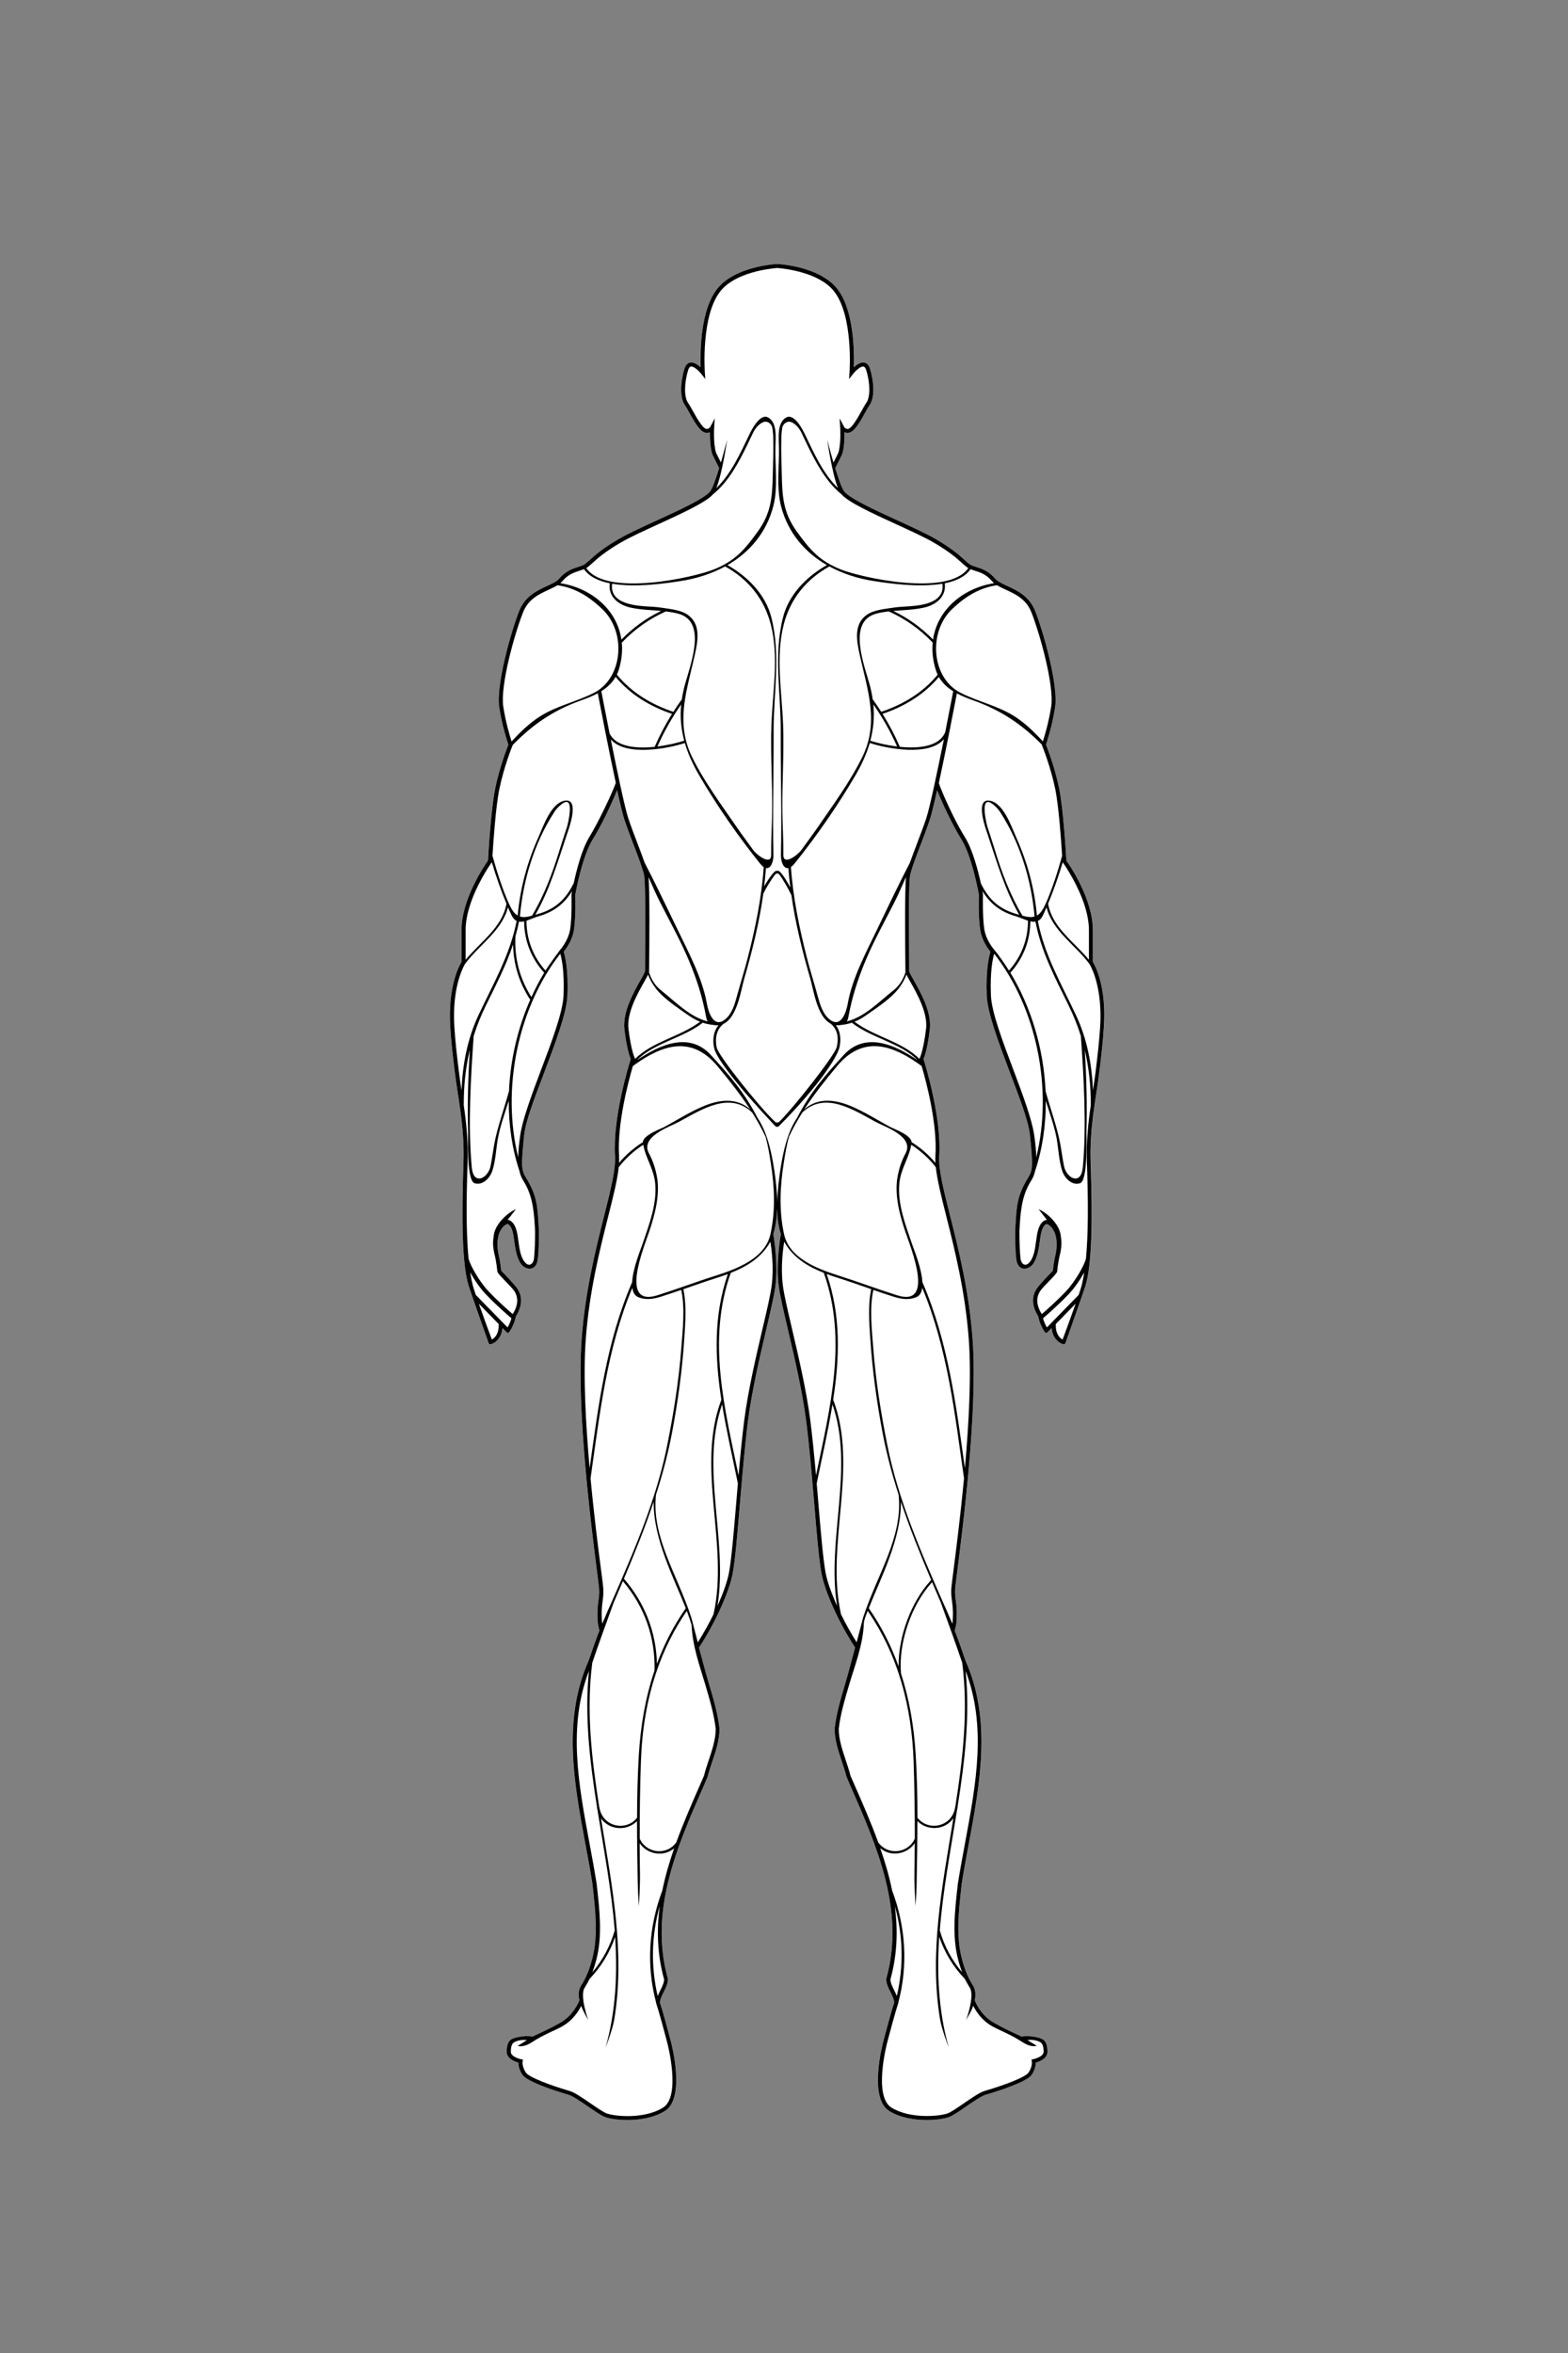<?xml version="1.0" encoding="utf-8"?>
<!-- Generator: Adobe Illustrator 26.0.1, SVG Export Plug-In . SVG Version: 6.00 Build 0)  -->
<svg version="1.1" id="Layer_1" xmlns="http://www.w3.org/2000/svg" xmlns:xlink="http://www.w3.org/1999/xlink" x="0px" y="0px"
	 viewBox="0 0 432 648" style="enable-background:new 0 0 432 648;" xml:space="preserve">
<rect x="0" y="0" width="432" height="648" fill="#808080" stroke="none"/>
<style type="text/css">
	.st0{display:none;opacity:0.5;fill:none;stroke:#231F20;stroke-width:0.05;stroke-miterlimit:10;}
	.st1{fill:#FFFFFF;}
</style>
<path class="st0" d="M418.44,444.92c-2.94,1.51-8.31,5.17-9.04,17.27"/>
<g id="White_00000008146272988381087930000002203879022052071609_">
	<path class="st1" d="M301.09,264.91v-8.77c0-8.56-6.4-17.88-7.3-19.15c-0.09-1.64-0.8-14.09-2.01-19.98
		c-1.14-5.55-3.18-10.87-3.6-11.94c0.32-0.94,1.71-5.16,2.51-10.29c0.92-5.91-3.09-20.42-5.5-26.54c-1.6-4.06-4.94-5.6-7.62-6.84
		c-1.45-0.67-2.7-1.25-3.41-2.07c-1.81-2.11-3.61-2.69-5.2-3.2c-0.42-0.13-0.82-0.26-1.21-0.42c-0.61-0.24-1.15-0.73-1.97-1.48
		c-1.39-1.26-3.49-3.17-7.99-5.78c-2.6-1.51-6.45-3.27-10.53-5.14c-6.11-2.8-13.04-5.97-14.66-7.97c-0.66-0.81-1.61-3.55-2.48-6.41
		c0.5-0.98,1.86-3.67,1.98-4.08c0.53-1.82,0.58-4.31,0.56-5.82c0.3,0.14,0.67,0.22,1.11,0.17c1.5-0.18,2.91-2.52,4.59-5.56
		c0.47-0.85,0.92-1.66,1.26-2.14c1.46-2.08,1.14-6.58,0.07-9.96c-0.31-0.98-0.84-1.55-1.57-1.69c-1-0.18-2.1,0.58-2.89,1.3
		c0.15-4.2,0.09-16.03-4.76-21.86c-4.18-5.02-12.54-6.26-15.71-6.56h-1.25c-3.17,0.3-11.53,1.55-15.71,6.56
		c-4.85,5.83-4.91,17.65-4.76,21.86c-0.79-0.72-1.88-1.48-2.89-1.3c-0.73,0.13-1.26,0.7-1.57,1.69c-1.06,3.37-1.38,7.88,0.07,9.96
		c0.34,0.49,0.79,1.29,1.26,2.14c1.68,3.04,3.09,5.38,4.59,5.56c0.44,0.06,0.81-0.03,1.11-0.17c-0.02,1.51,0.04,4,0.56,5.82
		c0.12,0.41,1.46,3.06,1.96,4.06c-0.87,2.87-1.83,5.61-2.49,6.43c-1.62,2-8.55,5.17-14.66,7.97c-4.08,1.87-7.94,3.64-10.53,5.14
		c-4.5,2.61-6.6,4.52-7.99,5.78c-0.82,0.74-1.36,1.24-1.97,1.48c-0.39,0.16-0.79,0.28-1.21,0.42c-1.59,0.51-3.39,1.09-5.2,3.2
		c-0.71,0.83-1.96,1.4-3.41,2.07c-2.68,1.24-6.02,2.77-7.62,6.84c-2.41,6.12-6.42,20.63-5.5,26.54c0.8,5.14,2.19,9.35,2.51,10.29
		c-0.42,1.07-2.46,6.39-3.6,11.94c-1.21,5.88-1.92,18.34-2.01,19.98c-0.9,1.27-7.3,10.59-7.3,19.15v8.77
		c-0.61,0.99-3.78,6.71-3.1,17.88c0.26,4.28,0.74,8.23,1.25,12.41c0.9,7.44,2.74,15.14,2.39,25.1c-0.54,15.19-0.41,28.19,1.48,33.96
		c0.81,2.49,5.22,14.98,5.42,15.51c0,0,0.18,0.57,0.73,0.4c0.03-0.01,2.81-0.8,3.11-4.45l1.15,1.18c0.2,0.21,0.55,0.18,0.72-0.05
		l0.05-0.08c0.09-0.12,1.38-1.97,1.78-4.27c0.82-1.25,2.48-4.46,0.47-7.52c-0.83-1.27-3.82-4.34-4.52-5.05
		c-0.05-0.63-0.25-2.61-0.79-4.75c-0.46-2.61-0.19-4.55,0.39-5.89c0.17-0.32,0.34-0.64,0.54-0.96c0.45-0.63,0.99-1.04,1.49-1.23
		c0.13-0.05,0.2-0.03,0.28,0.02c1.17,0.75,1.45,2.77,1.73,4.91c0.27,2,0.63,4.03,1.57,5.68c1.16,2.04,4.47,2.81,4.9-1.08
		c0.31-2.77,0.3-6.18,0.29-7.62l-0.08-1.46c-0.31-5.56-0.52-8.39-3.5-13.25c-1.31-2.13-1.33-3.31-0.51-11.58
		c0.4-4.03,2.99-10.59,5.62-17.55c3-7.95,6.11-16.17,6.31-20.94c0.31-7.39-0.67-11.06-1.02-12.12c0.62-0.75,2.36-3.06,2.83-6.05
		c0.55-3.47,0.38-9.51,0.36-9.66c0.02-0.1,1.84-10.52,4.85-15.3c2.22-3.52,5.21-9.79,6.68-13.51c0.81,3.7,1.54,6.7,2,8.1
		c0.74,2.23,1.69,4.7,2.6,7.1c1.3,3.42,2.53,6.64,2.85,8.33c0.31,1.65,0.39,10.04,0.25,24.92c-0.01,0.78-0.01,1.29-0.01,1.44
		c-0.03,0.28-0.66,1.4-1.22,2.38c-1.89,3.34-5.05,8.93-4.47,13.66c0.65,5.27,1.45,7.47,1.74,8.13c-0.6,1.9-5,16.31-4.33,26.71
		c0.24,3.63-1.19,9.28-2.99,16.44c-2.32,9.23-5.22,20.72-6.2,33.98c-1.45,19.62,2.68,51.84,4.23,63.97c0.33,2.6,0.55,4.31,0.58,4.83
		c0.08,1.28-0.04,2.16-0.18,3.19c-0.19,1.39-0.4,2.97-0.19,5.93c0.05,0.67,0.21,1.47,0.45,2.36c-1.09,2.83-2.09,5.65-2.96,8.26
		c-7.26,16.33-4.03,33.68-0.91,50.46c0.68,3.64,1.38,7.4,1.96,11.08l0.1,0.85c0.74,6.62,1.5,13.47-0.15,19.74
		c-0.84,3.17-1.72,5.02-2.36,6.18c0,0-0.01,0.01-0.01,0.01c-0.06,0.05-0.08,0.11-0.09,0.17c-0.15,0.26-0.29,0.49-0.41,0.68
		c-0.12,0.19-0.21,0.35-0.29,0.49c-0.66,1.19-0.67,2.56-0.38,3.88c-0.2,0.51-1.63,4.13-5.29,6.2c-3.44,1.95-6.51,3.24-7.61,3.79
		c-2.57-0.42-5.59,0.37-6.2,1.03c-0.46,0.49-0.93,1.26-0.93,3.18c0,1.85,2.23,2.7,3.22,2.98c0,0.66,0.16,1.88,1.07,3.29
		c1.3,2.02,9.35,4.56,12.75,5.56c1.16,0.34,3.4,1.88,5.38,3.24c1.86,1.28,3.62,2.49,4.7,2.9c1.1,0.41,3.43,0.81,6.15,0.81
		c3.34,0,7.29-0.6,10.33-2.5c5.75-3.59,1.79-18.51,1.62-19.15c-0.2-0.74-0.42-1.57-0.65-2.43c-0.72-2.7-1.53-5.75-2.35-8.23
		c0.03-0.94,0.52-1.92,1.04-2.95c0.57-1.13,1.15-2.3,1.15-3.53l-0.02-0.15c-5.2-18.71,2.52-36.3,9.99-53.31l0.95-2.2
		c0.36-1.44,0.85-2.91,1.33-4.33c0.97-2.91,1.97-5.92,1.97-8.98c-0.46-4.17-1.67-8.24-2.96-12.56c-0.76-2.56-1.78-6.34-2.69-9.77
		c4.44-6.76,8.35-15.37,9.29-20.49c0.7-3.82,1.31-11.04,2.01-19.41c0.62-7.39,1.33-15.77,2.18-22.46c1.06-8.26,3.25-17.58,5-25.07
		c1.2-5.12,2.24-9.55,2.58-12.21c0.75-5.9-0.34-12.83-0.59-14.27c0.68-2.12,0.98-4.52,1.04-6.97c0.06,2.45,0.35,4.86,1.04,6.97
		c-0.25,1.44-1.34,8.37-0.59,14.27c0.34,2.67,1.38,7.09,2.58,12.21c1.76,7.49,3.94,16.81,5,25.07c0.86,6.69,1.56,15.06,2.19,22.46
		c0.7,8.37,1.31,15.59,2.01,19.41c0.94,5.11,4.83,13.7,9.27,20.46c-0.95,3.58-1.99,7.47-2.68,9.8c-1.28,4.31-2.49,8.39-2.96,12.56
		c0,3.07,1,6.07,1.97,8.98c0.47,1.42,0.97,2.9,1.33,4.33l0.95,2.2c7.47,17.01,15.19,34.6,9.99,53.31l-0.02,0.15
		c0,1.22,0.58,2.39,1.15,3.53c0.52,1.04,1.01,2.01,1.04,2.95c-0.82,2.48-1.63,5.53-2.35,8.23c-0.23,0.87-0.45,1.69-0.65,2.43
		c-0.17,0.64-4.12,15.56,1.62,19.15c3.04,1.9,6.99,2.5,10.33,2.5c2.73,0,5.05-0.4,6.15-0.81c1.08-0.4,2.84-1.61,4.7-2.9
		c1.98-1.36,4.22-2.9,5.38-3.24c3.4-1,11.45-3.54,12.75-5.56c0.91-1.41,1.06-2.63,1.07-3.29c0.99-0.29,3.22-1.13,3.22-2.98
		c0-1.92-0.47-2.68-0.93-3.18c-0.61-0.65-3.62-1.44-6.2-1.03c-1.1-0.55-4.17-1.84-7.61-3.79c-3.66-2.07-5.09-5.69-5.29-6.2
		c0.28-1.32,0.28-2.69-0.38-3.88c-0.08-0.14-0.17-0.3-0.29-0.49c-0.12-0.19-0.26-0.42-0.41-0.68c-0.01-0.06-0.03-0.12-0.09-0.17
		c0,0-0.01-0.01-0.01-0.01c-0.65-1.15-1.53-3.01-2.36-6.18c-1.65-6.27-0.89-13.11-0.15-19.74l0.1-0.85
		c0.58-3.68,1.28-7.44,1.96-11.08c3.12-16.78,6.35-34.13-0.91-50.46c-0.87-2.61-1.86-5.42-2.95-8.24c0.25-0.9,0.41-1.7,0.46-2.38
		c0.21-2.96,0-4.54-0.18-5.93c-0.14-1.02-0.25-1.91-0.18-3.19c0.03-0.52,0.25-2.24,0.58-4.83c1.55-12.13,5.68-44.35,4.23-63.97
		c-0.98-13.26-3.87-24.75-6.2-33.98c-1.8-7.16-3.23-12.82-2.99-16.44c0.68-10.39-3.73-24.81-4.33-26.71
		c0.29-0.66,1.09-2.86,1.74-8.13c0.58-4.72-2.58-10.31-4.47-13.66c-0.56-0.98-1.19-2.1-1.21-2.38c0-0.15,0-0.67-0.01-1.44
		c-0.15-14.88-0.06-23.27,0.25-24.92c0.32-1.69,1.55-4.91,2.85-8.33c0.91-2.39,1.86-4.87,2.6-7.1c0.47-1.4,1.18-4.39,2-8.07
		c1.47,3.73,4.45,9.97,6.66,13.48c3.01,4.77,4.83,15.19,4.85,15.3c-0.01,0.15-0.19,6.18,0.36,9.66c0.47,2.99,2.21,5.3,2.83,6.05
		c-0.35,1.06-1.32,4.73-1.02,12.12c0.2,4.77,3.31,12.99,6.31,20.94c2.63,6.96,5.21,13.53,5.62,17.55c0.82,8.27,0.8,9.45-0.51,11.58
		c-2.99,4.86-3.19,7.69-3.5,13.25l-0.08,1.46c-0.01,1.45-0.02,4.85,0.29,7.62c0.43,3.9,3.74,3.12,4.9,1.08
		c0.94-1.66,1.3-3.68,1.57-5.68c0.29-2.14,0.56-4.16,1.73-4.91c0.08-0.05,0.15-0.07,0.28-0.02c0.51,0.19,1.04,0.6,1.49,1.23
		c0.19,0.32,0.37,0.64,0.54,0.96c0.59,1.34,0.86,3.28,0.39,5.89c-0.54,2.15-0.74,4.12-0.79,4.75c-0.7,0.71-3.69,3.78-4.52,5.05
		c-2.01,3.06-0.35,6.27,0.47,7.52c0.4,2.3,1.69,4.15,1.78,4.27l0.05,0.08c0.17,0.24,0.51,0.26,0.72,0.05l1.15-1.18
		c0.3,3.65,3.08,4.44,3.11,4.45c0.55,0.17,0.73-0.4,0.73-0.4c0.2-0.53,4.6-13.02,5.42-15.51c1.88-5.78,2.02-18.78,1.48-33.96
		c-0.35-9.96,1.49-17.66,2.39-25.1c0.51-4.18,0.99-8.12,1.25-12.41C304.87,271.62,301.7,265.9,301.09,264.91z"/>
</g>
<path id="Outline_black_00000012467778204523605170000009782990369117439880_" d="M301.09,264.91v-8.77c0-8.56-6.4-17.88-7.3-19.15
	c-0.09-1.64-0.8-14.09-2.01-19.98c-1.14-5.55-3.18-10.87-3.6-11.94c0.32-0.94,1.71-5.16,2.51-10.29c0.92-5.91-3.09-20.42-5.5-26.54
	c-1.6-4.06-4.94-5.6-7.62-6.84c-1.45-0.67-2.7-1.25-3.41-2.07c-1.81-2.11-3.61-2.69-5.2-3.2c-0.42-0.13-0.82-0.26-1.21-0.42
	c-0.61-0.24-1.15-0.73-1.97-1.48c-1.39-1.26-3.49-3.17-7.99-5.78c-2.6-1.51-6.45-3.27-10.53-5.14c-6.11-2.8-13.04-5.97-14.66-7.97
	c-0.66-0.81-1.61-3.55-2.48-6.41c0.5-0.98,1.86-3.67,1.98-4.08c0.53-1.82,0.58-4.31,0.56-5.82c0.3,0.14,0.67,0.22,1.11,0.17
	c1.5-0.18,2.91-2.52,4.59-5.56c0.47-0.85,0.92-1.66,1.26-2.14c1.46-2.08,1.14-6.58,0.07-9.96c-0.31-0.98-0.84-1.55-1.57-1.69
	c-1-0.18-2.1,0.58-2.89,1.3c0.15-4.2,0.09-16.03-4.76-21.86c-4.18-5.02-12.54-6.26-15.71-6.56h-1.25
	c-3.17,0.3-11.53,1.55-15.71,6.56c-4.86,5.83-4.91,17.65-4.76,21.86c-0.79-0.72-1.88-1.48-2.89-1.3c-0.73,0.13-1.26,0.7-1.57,1.69
	c-1.06,3.37-1.38,7.88,0.07,9.96c0.34,0.49,0.79,1.29,1.26,2.14c1.68,3.04,3.09,5.38,4.59,5.56c0.44,0.05,0.81-0.03,1.11-0.17
	c-0.02,1.51,0.04,4,0.56,5.82c0.12,0.41,1.46,3.06,1.96,4.06c-0.87,2.87-1.83,5.61-2.49,6.43c-1.62,2-8.55,5.17-14.66,7.97
	c-4.08,1.87-7.94,3.64-10.53,5.14c-4.49,2.61-6.6,4.52-7.99,5.78c-0.82,0.74-1.36,1.24-1.97,1.48c-0.39,0.16-0.79,0.28-1.21,0.42
	c-1.59,0.51-3.39,1.09-5.2,3.2c-0.71,0.83-1.96,1.4-3.41,2.07c-2.68,1.24-6.02,2.77-7.62,6.84c-2.41,6.12-6.42,20.63-5.5,26.54
	c0.8,5.14,2.19,9.35,2.51,10.29c-0.42,1.07-2.46,6.39-3.6,11.94c-1.21,5.88-1.92,18.34-2.01,19.98c-0.9,1.27-7.3,10.59-7.3,19.15
	v8.77c-0.61,0.99-3.78,6.71-3.1,17.88c0.26,4.28,0.74,8.23,1.25,12.41c0.9,7.44,2.74,15.14,2.39,25.1
	c-0.54,15.19-0.41,28.19,1.48,33.96c0.81,2.49,5.22,14.98,5.42,15.51c0,0,0.18,0.57,0.73,0.4c0.03-0.01,2.81-0.8,3.11-4.45
	l1.15,1.18c0.2,0.21,0.55,0.18,0.72-0.05l0.05-0.08c0.09-0.12,1.38-1.97,1.78-4.27c0.82-1.25,2.48-4.46,0.47-7.52
	c-0.83-1.27-3.82-4.34-4.52-5.05c-0.05-0.63-0.25-2.61-0.79-4.75c-0.46-2.61-0.19-4.55,0.39-5.89c0.17-0.32,0.34-0.64,0.54-0.96
	c0.45-0.63,0.99-1.04,1.49-1.23c0.13-0.05,0.2-0.03,0.28,0.02c1.17,0.75,1.45,2.77,1.73,4.91c0.27,2,0.63,4.03,1.57,5.68
	c1.16,2.04,4.47,2.81,4.9-1.08c0.31-2.77,0.3-6.18,0.29-7.62l-0.08-1.46c-0.31-5.56-0.52-8.39-3.5-13.25
	c-1.31-2.13-1.33-3.31-0.51-11.58c0.4-4.03,2.99-10.59,5.62-17.55c3-7.95,6.11-16.17,6.31-20.94c0.31-7.39-0.67-11.06-1.02-12.12
	c0.62-0.75,2.36-3.06,2.83-6.05c0.55-3.47,0.38-9.51,0.36-9.66c0.02-0.1,1.84-10.52,4.85-15.3c2.22-3.52,5.21-9.79,6.68-13.51
	c0.81,3.7,1.54,6.7,2,8.1c0.74,2.23,1.69,4.7,2.6,7.1c1.3,3.42,2.53,6.64,2.85,8.33c0.31,1.65,0.39,10.04,0.25,24.92
	c-0.01,0.78-0.01,1.29-0.01,1.44c-0.03,0.28-0.66,1.4-1.21,2.38c-1.89,3.34-5.05,8.93-4.47,13.66c0.65,5.27,1.45,7.47,1.74,8.13
	c-0.6,1.9-5,16.31-4.33,26.71c0.24,3.63-1.19,9.28-2.99,16.44c-2.32,9.23-5.22,20.72-6.2,33.98c-1.45,19.62,2.68,51.84,4.23,63.97
	c0.33,2.6,0.55,4.31,0.58,4.83c0.08,1.28-0.04,2.16-0.18,3.19c-0.19,1.39-0.4,2.97-0.19,5.93c0.05,0.67,0.21,1.47,0.45,2.36
	c-1.09,2.83-2.09,5.65-2.96,8.26c-7.26,16.33-4.03,33.68-0.91,50.46c0.68,3.64,1.38,7.4,1.96,11.08l0.09,0.85
	c0.74,6.62,1.5,13.47-0.15,19.74c-0.84,3.17-1.72,5.02-2.36,6.18c-0.01,0-0.01,0.01-0.01,0.01c-0.06,0.05-0.08,0.11-0.09,0.17
	c-0.15,0.26-0.29,0.49-0.41,0.68c-0.12,0.19-0.21,0.35-0.29,0.49c-0.66,1.19-0.67,2.56-0.38,3.88c-0.2,0.51-1.63,4.13-5.29,6.2
	c-3.44,1.95-6.51,3.24-7.61,3.79c-2.57-0.42-5.59,0.37-6.2,1.03c-0.46,0.49-0.93,1.26-0.93,3.18c0,1.85,2.23,2.7,3.22,2.98
	c0,0.66,0.16,1.88,1.07,3.29c1.3,2.02,9.35,4.56,12.75,5.56c1.16,0.34,3.4,1.88,5.38,3.24c1.86,1.28,3.62,2.49,4.7,2.9
	c1.1,0.41,3.43,0.81,6.15,0.81c3.34,0,7.29-0.6,10.33-2.5c5.75-3.59,1.79-18.51,1.62-19.15c-0.2-0.74-0.42-1.57-0.65-2.43
	c-0.72-2.69-1.53-5.75-2.35-8.23c0.03-0.94,0.52-1.92,1.04-2.95c0.57-1.13,1.15-2.3,1.15-3.53l-0.02-0.15
	c-5.2-18.71,2.52-36.3,9.99-53.31l0.95-2.2c0.36-1.44,0.85-2.91,1.33-4.33c0.97-2.91,1.97-5.92,1.97-8.98
	c-0.46-4.17-1.67-8.24-2.96-12.56c-0.76-2.56-1.78-6.34-2.69-9.77c4.44-6.76,8.35-15.37,9.29-20.49c0.7-3.82,1.31-11.04,2.01-19.41
	c0.62-7.39,1.33-15.77,2.18-22.46c1.06-8.26,3.25-17.58,5-25.07c1.2-5.12,2.24-9.55,2.58-12.21c0.75-5.9-0.34-12.83-0.59-14.27
	c0.68-2.12,0.98-4.52,1.04-6.97c0.06,2.45,0.35,4.86,1.04,6.97c-0.25,1.44-1.34,8.37-0.59,14.27c0.34,2.67,1.38,7.09,2.58,12.21
	c1.76,7.49,3.94,16.81,5,25.07c0.86,6.69,1.56,15.06,2.19,22.46c0.7,8.37,1.31,15.59,2.01,19.41c0.94,5.11,4.83,13.7,9.27,20.46
	c-0.95,3.58-1.99,7.47-2.68,9.8c-1.28,4.31-2.49,8.39-2.96,12.56c0,3.07,1,6.07,1.97,8.98c0.47,1.42,0.97,2.9,1.33,4.33l0.95,2.2
	c7.47,17.01,15.19,34.6,9.99,53.31l-0.02,0.15c0,1.22,0.58,2.39,1.15,3.53c0.52,1.04,1.01,2.01,1.04,2.95
	c-0.82,2.48-1.63,5.53-2.35,8.23c-0.23,0.87-0.45,1.69-0.65,2.43c-0.17,0.64-4.12,15.56,1.62,19.15c3.04,1.9,6.99,2.5,10.33,2.5
	c2.73,0,5.05-0.4,6.15-0.81c1.08-0.4,2.84-1.61,4.7-2.9c1.98-1.36,4.22-2.9,5.38-3.24c3.4-1,11.45-3.54,12.75-5.56
	c0.91-1.41,1.06-2.63,1.07-3.29c0.99-0.29,3.22-1.13,3.22-2.98c0-1.92-0.47-2.68-0.93-3.18c-0.61-0.65-3.62-1.44-6.2-1.03
	c-1.1-0.55-4.17-1.84-7.61-3.79c-3.66-2.07-5.09-5.69-5.29-6.2c0.28-1.32,0.28-2.68-0.38-3.88c-0.08-0.14-0.17-0.3-0.29-0.49
	c-0.12-0.19-0.25-0.42-0.41-0.68c-0.01-0.06-0.03-0.12-0.09-0.17c0,0-0.01-0.01-0.01-0.01c-0.65-1.15-1.53-3.01-2.36-6.18
	c-1.65-6.27-0.89-13.11-0.15-19.74l0.09-0.85c0.58-3.68,1.28-7.44,1.96-11.08c3.12-16.78,6.35-34.13-0.91-50.46
	c-0.87-2.61-1.86-5.42-2.95-8.24c0.25-0.9,0.41-1.7,0.46-2.38c0.21-2.96,0-4.54-0.18-5.93c-0.14-1.02-0.25-1.91-0.18-3.19
	c0.03-0.52,0.25-2.24,0.58-4.83c1.55-12.13,5.68-44.35,4.23-63.97c-0.98-13.26-3.87-24.75-6.2-33.98
	c-1.8-7.16-3.23-12.82-2.99-16.44c0.68-10.39-3.73-24.81-4.33-26.71c0.29-0.66,1.09-2.86,1.74-8.13c0.58-4.72-2.58-10.31-4.47-13.66
	c-0.56-0.98-1.19-2.1-1.21-2.38c0-0.15,0-0.67-0.01-1.44c-0.15-14.88-0.06-23.27,0.25-24.92c0.32-1.69,1.55-4.91,2.85-8.33
	c0.91-2.39,1.86-4.87,2.6-7.1c0.47-1.4,1.18-4.39,2-8.07c1.47,3.73,4.45,9.97,6.66,13.48c3.01,4.77,4.83,15.19,4.85,15.3
	c-0.01,0.15-0.19,6.18,0.36,9.66c0.47,2.99,2.21,5.3,2.83,6.05c-0.35,1.06-1.32,4.73-1.02,12.12c0.2,4.77,3.31,12.99,6.31,20.94
	c2.63,6.96,5.21,13.53,5.61,17.55c0.82,8.27,0.8,9.45-0.51,11.58c-2.99,4.86-3.19,7.69-3.5,13.25l-0.08,1.46
	c-0.01,1.45-0.02,4.85,0.29,7.62c0.43,3.9,3.74,3.12,4.9,1.08c0.94-1.66,1.3-3.68,1.57-5.68c0.29-2.14,0.56-4.16,1.73-4.91
	c0.08-0.05,0.15-0.07,0.28-0.02c0.51,0.19,1.04,0.6,1.49,1.23c0.19,0.32,0.37,0.64,0.54,0.96c0.59,1.34,0.86,3.28,0.39,5.89
	c-0.54,2.15-0.74,4.12-0.79,4.75c-0.7,0.71-3.69,3.78-4.52,5.05c-2.01,3.06-0.35,6.27,0.47,7.52c0.4,2.3,1.69,4.15,1.78,4.27
	l0.05,0.08c0.17,0.24,0.51,0.26,0.72,0.05l1.15-1.18c0.3,3.65,3.08,4.44,3.11,4.45c0.55,0.17,0.73-0.4,0.73-0.4
	c0.2-0.53,4.6-13.02,5.42-15.51c1.88-5.78,2.02-18.78,1.48-33.96c-0.35-9.96,1.49-17.66,2.39-25.1c0.51-4.18,0.99-8.12,1.25-12.41
	C304.87,271.62,301.7,265.9,301.09,264.91z M292.81,237.5c0.05,0.07,3.26,4.54,5.38,10.08c0.07,0.19,0.14,0.38,0.21,0.57
	c0.03,0.09,0.07,0.19,0.1,0.28c0.07,0.19,0.13,0.38,0.2,0.57c0.77,2.32,1.31,4.78,1.31,7.14v8.18c-4.14-5.01-10.1-8.89-11.25-15.45
	c1.5-3.61,2.91-7.65,4.04-11.41L292.81,237.5z M274.68,161.16c0.72,0.45,1.56,0.84,2.43,1.24c2.64,1.21,5.62,2.59,7.06,6.24
	c2.37,6.02,6.33,20.25,5.44,25.97c-0.69,4.39-1.8,8.08-2.29,9.57c-2.36-2.57-4.87-5.02-7.77-6.88c-4.73-3.01-10.1-4.03-15.01-6.57
	c-7.86-4.06-8.92-16.58-2.25-22.97C266.12,164.12,270,161.84,274.68,161.16z M215.75,199.49c-0.34-8.94-2.08-18.63,0.16-27.44
	c1.84-7.23,6.3-12.56,12.6-16.06c3.69,2.01,7.84,3.35,12.15,4.01c3.8,0.59,12.33,1.88,18.97,0.75c0.84,5.71-6.87,6.09-10.12,6.29
	c-1.1,0.07-2.16,0.11-3.26,0.29c-2.3,0.36-5.41,0.58-7.41,1.97c-3.69,2.57-2.85,7.1-1.97,11.06c2.14,9.65,5.41,18.59,0.69,28.15
	c-3.42,6.92-8.07,13.19-12.42,19.54c-1.39,2.03-2.88,3.96-4.3,5.97c-1.03,1.45-5.04,4.48-5.01,1.43c0.04-3.88-0.22-7.77-0.27-11.64
	C215.44,215.71,216.06,207.57,215.75,199.49z M257.81,184.47c0.15,0.47,0.33,0.91,0.53,1.33c-4.07,4.95-9.5,8.2-15.55,10.23
	c-0.7-1.1-1.44-2.18-2.2-3.24c-0.04-0.05-0.08-0.08-0.13-0.1c-0.16-1.11-0.38-2.25-0.67-3.41c-1.42-5.59-6.71-18.18,1.75-20.32
	c1.1-0.28,2.2-0.46,3.31-0.59c4.58,2.05,8.61,4.91,12.08,8.55c0.01,0.01,0.02,0.01,0.03,0.02
	C256.74,179.3,256.99,181.82,257.81,184.47z M240.62,193.99c2.56,3.64,4.74,7.5,6.54,11.59c-2.9-0.35-5.61-1.02-7.38-1.59
	C240.64,200.76,240.96,197.47,240.62,193.99z M243.15,196.6c6.01-2.05,11.43-5.28,15.52-10.17c0.96,1.68,2.34,2.94,3.95,3.94
	c-0.35,1.84-1.19,6.17-2.19,11.22c-1.59,4.03-7.24,4.61-12.51,4.08C246.55,202.51,244.96,199.49,243.15,196.6z M267.38,156.75
	c0.4,0.16,0.81,0.29,1.24,0.43c1.52,0.49,3.1,0.99,4.7,2.87c0.17,0.2,0.36,0.38,0.57,0.55c-8.6,1.37-15.64,7.33-16.83,15.53
	c-3.19-3.27-6.84-5.91-10.95-7.88c2.8-0.25,5.6-0.3,8.35-0.89c3.73-0.81,6.3-3.27,5.83-6.72
	C263.36,160.02,265.96,158.83,267.38,156.75z M246.8,144.32c4.06,1.86,7.89,3.61,10.44,5.09c4.39,2.55,6.44,4.41,7.8,5.64
	c0.66,0.6,1.18,1.07,1.73,1.4c-5.48,7.99-29.61,2.6-35.16,0.36c-5.93-2.4-8.46-5.42-12.11-10.46c-3.58-4.95-3.98-9.35-4.1-15.26
	c-0.07-3.37-0.24-6.77-0.14-10.14c0-1.01,0.08-2,0.24-3c0.11-1.15,1.31-2.16,2.48-1.71c1.27,0.49,2.24,1.74,2.82,2.9
	c0.54,1.08,1.03,2.19,1.56,3.28c2.4,4.94,5.15,10.17,9.45,13.68C233.67,138.3,240.34,141.36,246.8,144.32z M200.33,121.1
	c0,0-0.76,3-1.71,6.26c-0.47-0.91-1.3-2.54-1.38-2.8c-0.74-2.55-0.48-6.73-0.48-6.77l0.16-2.58l-1.2,2.3
	c-0.01,0.03-0.39,0.69-1.09,0.62c-1.07-0.13-2.76-3.18-3.77-5c-0.51-0.92-0.95-1.71-1.32-2.24c-1.09-1.55-1.06-5.42,0.07-9
	c0.18-0.57,0.42-0.89,0.72-0.94c0.78-0.14,2.15,1.1,2.88,2.03l1.11,1.4l-0.13-1.78c-0.01-0.16-1.13-15.91,4.43-22.58
	c4.12-4.95,13.01-6.01,15.5-6.22c2.48,0.2,11.37,1.27,15.5,6.22c5.56,6.67,4.44,22.42,4.43,22.58l-0.13,1.78l1.11-1.4
	c0.74-0.93,2.1-2.17,2.88-2.03c0.3,0.06,0.55,0.37,0.73,0.94c1.13,3.58,1.16,7.45,0.07,9c-0.38,0.54-0.81,1.33-1.32,2.24
	c-1.01,1.82-2.7,4.87-3.77,5c-0.7,0.08-1.07-0.59-1.09-0.62l-1.2-2.3l0.16,2.58c0,0.04,0.26,4.22-0.47,6.77
	c-0.08,0.26-0.92,1.93-1.39,2.83c-0.96-3.28-1.72-6.29-1.72-6.29c0.06,0.43,1.31,9.2,2.95,13.31c-4.12-4-6.6-9.62-9.07-14.74
	c-0.56-1.16-2.93-6.04-5.26-4.65c-2.41,1.43-2,5.43-1.93,7.82c0.15,5.3-0.75,11.37,0.58,16.54c1.91,7.37,6.6,12.75,12.63,16.24
	c-5.57,3.16-10.47,8.08-12.08,14.4c-2.65,10.41-0.58,20.83-0.63,31.39c-0.05,11.32,0.32,22.74,0.05,34.03
	c-0.04,1.68,0.66,3.9,2.06,3.62c0.12,1.79,0.32,3.58,0.54,5.36c-0.71-1.33-1.88-3.35-2.87-4.34c-0.4-0.4-1.13-0.38-1.55,0.04
	c-0.95,0.96-2.04,2.65-2.8,4c0.2-1.69,0.38-3.37,0.5-5.06c1.4,0.28,2.1-1.94,2.06-3.62c-0.27-11.3,0.1-22.72,0.05-34.03
	c-0.04-10.56,2.03-20.98-0.63-31.39c-1.61-6.32-6.51-11.24-12.08-14.4c6.03-3.49,10.72-8.87,12.63-16.24
	c1.34-5.17,0.43-11.24,0.58-16.54c0.07-2.39,0.48-6.39-1.93-7.82c-2.33-1.38-4.7,3.49-5.26,4.65c-2.48,5.13-4.97,10.76-9.11,14.77
	C199.01,130.34,200.27,121.53,200.33,121.1z M228.81,281.88c2.64,2.07,1.98,5.41,1.72,6.48c-0.55,2.31-11.92,16.75-15.82,20.55
	c-0.3,0.3-0.87,0.3-1.18,0.01c-4.2-3.89-15.49-18.03-16.04-20.34c-0.26-1.08-0.82-4.54,1.86-6.63c3.81-1.82,4.83-9.46,5.68-12.38
	c2.22-7.66,4.17-15.52,5.27-23.47c0.87-1.78,2.2-3.89,3.05-5c0.61-0.79,1.07-0.71,1.62,0.08c0.73,1.04,2.22,3.51,3.07,5.34
	c1.11,7.81,3.03,15.53,5.22,23.06C224.1,272.46,225.11,279.94,228.81,281.88z M171.31,176.96c0.02-0.01,0.03-0.02,0.05-0.03
	c3.46-3.63,7.5-6.5,12.08-8.55c1.11,0.13,2.21,0.31,3.31,0.59c8.46,2.14,3.17,14.73,1.76,20.32c-0.29,1.16-0.52,2.29-0.67,3.41
	c-0.05,0.02-0.09,0.05-0.13,0.1c-0.77,1.06-1.5,2.14-2.2,3.24c-6.06-2.04-11.48-5.29-15.56-10.25c0.2-0.42,0.38-0.85,0.52-1.32
	C171.29,181.83,171.53,179.31,171.31,176.96z M185.14,196.6c-1.81,2.89-3.4,5.91-4.77,9.07c-5.14,0.54-10.66,0.02-12.43-3.71
	c-1.04-5.22-1.91-9.73-2.27-11.61c1.6-1,2.98-2.27,3.94-3.94C173.7,191.32,179.12,194.55,185.14,196.6z M187.67,193.99
	c-0.34,3.48-0.03,6.77,0.84,9.99c-1.76,0.57-4.48,1.24-7.38,1.6C182.94,201.49,185.12,197.63,187.67,193.99z M191.42,180.36
	c0.88-3.97,1.72-8.49-1.97-11.06c-1.99-1.39-5.11-1.61-7.41-1.97c-1.09-0.17-2.16-0.22-3.26-0.29c-3.24-0.19-10.96-0.58-10.12-6.29
	c6.64,1.14,15.17-0.16,18.97-0.75c4.31-0.67,8.46-2,12.15-4.01c6.3,3.5,10.76,8.82,12.6,16.06c2.24,8.81,0.5,18.5,0.16,27.44
	c-0.31,8.08,0.31,16.21,0.19,24.31c-0.06,3.88-0.31,7.77-0.27,11.64c0.03,3.05-3.99,0.03-5.01-1.43c-1.42-2.01-2.91-3.94-4.3-5.97
	c-4.35-6.35-9.04-12.6-12.46-19.52c-0.73-1.47-1.26-2.92-1.64-4.37c0,0,0-0.01,0-0.01C186.95,196.19,189.61,188.53,191.42,180.36z
	 M163.23,155.05c1.36-1.23,3.41-3.09,7.8-5.64c2.55-1.48,6.39-3.24,10.44-5.09c6.41-2.94,13.02-5.97,14.94-8.16
	c4.34-3.52,7.1-8.77,9.52-13.74c0.53-1.09,1.02-2.2,1.57-3.28c0.58-1.16,1.55-2.41,2.82-2.9c1.17-0.45,2.37,0.56,2.48,1.71
	c0.16,0.99,0.24,1.99,0.24,3c0.1,3.37-0.08,6.77-0.14,10.14c-0.12,5.92-0.52,10.31-4.1,15.26c-3.65,5.04-6.18,8.06-12.11,10.46
	c-5.55,2.25-29.7,7.64-35.17-0.36C162.06,156.11,162.58,155.65,163.23,155.05z M154.94,160.05c1.61-1.88,3.18-2.38,4.7-2.87
	c0.43-0.14,0.85-0.28,1.26-0.44c1.42,2.08,4.02,3.27,7.09,3.89c-0.48,3.45,2.09,5.91,5.83,6.72c2.74,0.6,5.55,0.64,8.35,0.89
	c-4.11,1.97-7.77,4.62-10.97,7.9c-1.18-8.2-8.22-14.17-16.83-15.54C154.58,160.43,154.78,160.25,154.94,160.05z M138.66,194.62
	c-0.89-5.72,3.06-19.95,5.44-25.97c1.44-3.65,4.43-5.03,7.06-6.24c0.87-0.4,1.71-0.79,2.43-1.24c4.69,0.67,8.57,2.96,12.39,6.62
	c6.67,6.39,5.61,18.91-2.25,22.97c-4.91,2.54-10.28,3.55-15.01,6.57c-2.91,1.85-5.42,4.31-7.77,6.88
	C140.46,202.69,139.35,199,138.66,194.62z M128.28,256.14c0-2.36,0.53-4.81,1.31-7.14c0.06-0.19,0.13-0.38,0.19-0.57
	c0.03-0.09,0.07-0.19,0.1-0.28c0.07-0.19,0.14-0.38,0.21-0.57c2.11-5.54,5.33-10.02,5.38-10.08l0.03-0.04
	c1.12,3.76,2.53,7.8,4.04,11.41c-1.16,6.56-7.11,10.44-11.25,15.45V256.14z M127.15,300.27c-0.27-1.76-0.53-3.49-0.73-5.21
	c-0.51-4.16-0.98-8.09-1.24-12.34c-0.02-0.28-0.03-0.55-0.04-0.82c-0.01-0.15-0.01-0.3-0.02-0.44c-0.01-0.2-0.01-0.4-0.02-0.6
	c0-0.13-0.01-0.26-0.01-0.4c0-0.21,0-0.41,0-0.61c0-0.12,0-0.24,0-0.35c0-0.23,0.01-0.45,0.01-0.67c0-0.08,0-0.17,0-0.25
	c0.23-8.43,2.78-12.72,3.05-13.17c3.93-5.26,10.14-9.08,11.8-15.55c0.32,0.74,0.64,1.47,0.97,2.16c0.4,0.84,0.88,1.34,1.42,1.6
	c-1.82,9.37-6.45,17.3-10.49,25.9C128.77,286.07,127.45,293.13,127.15,300.27z M144.4,253.73c0.04,5.33,1.96,10.21,5.53,14.15
	c-1.3,2.15-2.47,4.39-3.52,6.71c-3.21-5.04-4.72-10.7-4.4-16.73c0.37-1.32,0.71-2.66,0.97-4.04
	C143.43,253.89,143.9,253.84,144.4,253.73z M143.24,252.39c0.86-9.91,3.93-20.15,9.36-28.58c0.59-0.96,1.33-1.76,2.24-2.42
	c3.74-2.76,1.53,5.86,1.39,6.29c-0.66,2.07-1.37,4.12-2,6.2c-1.94,6.37-4.24,12.58-7.65,18.28c-0.13,0.04-0.26,0.07-0.39,0.11
	C144.96,252.62,144.01,252.63,143.24,252.39z M146.08,275.32c-3.46,7.87-5.47,16.56-5.85,25.19c-1.22,4.47-3.17,9.88-4,14.3
	c-0.39,2.09-0.65,4.21-1.07,6.29c-0.03,0.13-0.06,0.26-0.09,0.38c-0.01,0.04-0.02,0.07-0.03,0.11c-0.03,0.09-0.06,0.18-0.09,0.27
	c-1.07,2.92-4.53,4.36-4.97-0.33c-1.08-11.46-0.28-24.84,0.52-36.21c0.87-2.79,1.96-5.56,3.31-8.3c2.81-5.73,5.62-11.11,7.55-16.95
	C141.44,265.54,143.05,270.71,146.08,275.32z M137.39,365.08c0,2.44-1.2,3.45-1.88,3.83c-0.58-1.54-2.27-6.13-3.59-9.88l5.48,5.61
	C137.4,364.79,137.39,364.98,137.39,365.08z M139.84,365.57l-8.75-8.95c-0.39-1.16-0.69-2.09-0.82-2.59
	c-0.28-1.09-0.52-2.31-0.72-3.63c1.08,1.98,2.64,4.28,4.26,5.98c3.18,3.34,6.55,6.2,7.1,6.67
	C140.62,364.11,140.16,365.02,139.84,365.57z M144.08,324.98c2.33,3.7,2.96,7.26,3.26,12.62l0.08,1.44
	c0.02,2.57-0.08,5.36-0.29,7.46c-0.17,1.72-1.56,2.72-2.88,0.62c-0.89-1.41-1.16-3.36-1.41-5.25c-0.32-2.39-0.63-4.66-2.23-5.69
	c-0.24-0.16-0.5-0.22-0.77-0.21c0.98-1.31,1.9-2.4,2.29-2.94c-1.86,0.67-5.95,3.99-6.13,7.56c-0.23,1.22-0.22,2.64,0.12,4.22
	c-0.01,0.06,0,0.13,0.02,0.21c0.71,2.62,0.87,5.14,0.88,5.17c0.22,0.85,3.82,4.05,4.69,5.37c1.69,2.57,0.24,5.28-0.46,6.33
	c-1.08-0.92-3.94-3.42-6.65-6.27c-2.73-2.87-5.16-7.46-5.51-8.99c-0.63-6.59-0.66-15.34-0.27-26.3c0.21-5.99-0.36-11.15-1.05-15.94
	c-0.03-5.23,0.49-10.28,1.66-15.22c-0.46,7.46-0.67,14.91-0.47,22.39c0.04,1.52-0.47,13.57,1.78,14.29
	c2.32,0.74,4.29-1.58,4.87-3.32c0.97-2.89,1.05-6.27,1.61-9.26c0.57-3.05,1.89-6.78,2.95-10.15c-0.04,6.68,0.91,13.27,2.94,19.35
	C143.31,323.42,143.63,324.26,144.08,324.98z M155.26,274.17c-0.19,4.59-3.27,12.73-6.24,20.6c-2.66,7.02-5.08,13.67-5.68,17.8
	c-0.32,2.22-0.55,4.29-0.57,6.15c-4.62-18.65-0.21-41,11.59-56.07C154.72,263.85,155.54,267.42,155.26,274.17z M157.09,255.87
	c-0.51,3.25-2.76,5.71-2.78,5.73c0,0-2.85,3.81-4.02,5.69c-3.43-3.84-5.24-8.57-5.24-13.74c1.08-0.35,2.22-0.9,3.35-1.22
	c4.54-1.3,7.25-3.75,9.22-6.95c-0.1,0.51-0.15,0.85-0.17,0.93C157.45,246.37,157.62,252.5,157.09,255.87z M162.33,230.58
	c-2.07,3.43-3.5,9.1-4.27,12.66c-1.8,3.63-4.29,6.64-8.91,8.18c-0.55,0.18-1.1,0.34-1.66,0.5c4-6.96,6.13-14.48,8.7-22.13
	c0.33-1,3.66-9.76-0.39-9.32c-3.91,0.43-6.1,7.05-7.42,9.99c-3.11,6.91-5.07,14.12-5.75,21.67c-1.1-0.62-1.8-1.88-2.54-3.55
	c-1.64-3.68-3.25-8.7-4.41-12.91c0.23-3.77,0.9-13.56,1.91-18.44c1.25-6.08,3.59-11.88,3.62-11.94l0.2-0.29
	c5.43-5.48,10.96-9.38,18.8-12.16c1.53-0.54,3.07-1.15,4.49-1.92c0.75,3.93,3.03,15.72,4.96,24.67
	C168.72,218.27,165.12,225.97,162.33,230.58z M177.6,237.57c-0.54-1.54-1.22-3.33-1.92-5.17c-0.91-2.38-1.85-4.85-2.58-7.05
	c-0.96-2.89-3.08-12.98-4.83-21.74c4.11,4.74,15.54,2.6,20.42,1.01c0.87,3.01,2.22,5.96,3.98,8.97c4.87,8.33,10.67,16.67,16.71,24.2
	c0.37,0.46,0.71,0.78,1.03,0.99c-0.56,8.38-2.29,16.77-4.37,24.88c-0.88,3.45-1.96,6.84-2.9,10.28c-0.66,2.4-1.38,5.28-3.48,6.89
	c-3.08,2.36-4.51-2.12-4.92-4.49c-1.2-6.83-4.97-13.94-7.97-20.15C183.77,250.01,180.78,243.69,177.6,237.57z M178.67,241.54
	c1.03,2.32,2.03,4.65,3.24,7.03c2.73,5.39,5.64,10.56,7.98,16.16c2.12,5.08,3.64,9.84,4.63,15.23c0.11,0.57,0.25,1,0.46,1.34
	c-5-1.27-8.89-5.43-12.91-8.61c-1.63-1.29-2.65-3.03-3.27-4.96c0.02-0.09,0.03-0.18,0.03-0.25c0-0.16,0-0.67,0.01-1.44
	C178.9,260.81,179.05,245.55,178.67,241.54z M173.15,283.37c-0.54-4.36,2.51-9.76,4.33-12.98c0.5-0.88,0.85-1.51,1.07-1.97
	c0.51,1.32,1.21,2.6,2.14,3.8c2.2,2.84,6.07,5.34,8.99,7.4c1.07,0.75,2.11,1.32,3.19,1.76c-5.49,4.17-13.22,5.46-17.93,10.29
	l0.04-0.12l-0.11-0.21C174.86,291.32,173.91,289.5,173.15,283.37z M174.36,293.58c7.77-5.69,15.99-8.74,23.3,0.03
	c3.21,3.85,6.33,7.77,9.04,11.94c-2.91-2.59-7.02-3.38-12.94-0.89c-3.69,1.55-7.17,3.77-10.69,5.68c-0.91,0.49-5.9,2.27-5.94,4.2
	c-2.49,1.55-4.69,3.47-6.59,5.73c0.04-0.71,0.05-1.38,0.01-1.99C170.01,309.59,173.07,297.99,174.36,293.58z M161.38,368.85
	c0.97-13.17,3.85-24.6,6.17-33.79c1.38-5.47,2.54-10.07,2.92-13.63c1.91-2.44,4.17-4.51,6.76-6.16c0.65,3.68,2.9,6.63,3.28,10.59
	c0.55,5.67-1.69,11.45-3.49,16.73c-0.52,1.54-2.68,6.73-2.86,10.55l-0.03,0.03c-7.08,16.4-9.23,33.71-11.68,51.17
	C161.36,392.11,160.65,378.83,161.38,368.85z M162.7,407.14c2.55-17.87,4.5-35.65,11.51-52.48c0.17,1.25,0.69,2.22,1.75,2.62
	c2.12,0.8,4.12,0.45,6.24-0.22c1.83-0.58,3.66-1.2,5.48-1.83c1.11,5.12,0.39,11.07,0.03,15.98c-0.67,9-2.12,17.97-3.89,26.82
	c-2.98,14.9-9.07,28.96-15.19,42.91c-0.7,1.51-1.39,3.08-2.04,4.66c-0.23,0.52-0.46,1.04-0.68,1.56c-0.03-0.19-0.05-0.37-0.06-0.55
	c-0.2-2.85,0-4.37,0.18-5.71c0.14-1.04,0.27-2.01,0.19-3.4c-0.03-0.56-0.25-2.29-0.59-4.91C164.91,427.17,163.7,417.7,162.7,407.14z
	 M180.09,413.57c-0.08,10.34,5.51,20.84,8.85,29.33c-3.36,4.81-5.97,9.93-7.95,15.3c-0.18-8.66-3.34-16.8-9.09-23.42
	C174.85,427.78,177.69,420.75,180.09,413.57z M163.18,457.89c0.03-0.06,0.05-0.11,0.07-0.17c1.38-4.15,3.99-11.35,5.77-16.23
	c0.87-2.01,1.73-4.02,2.59-6.04c5.94,6.94,8.97,15.52,8.71,24.62c-2.48,7.35-3.83,15.14-4.32,23.26
	c-0.34,5.73-0.47,11.49-0.48,17.26c-2.96,3.84-9.56,2.61-10.41-2.94c0-0.03-0.02-0.05-0.03-0.07
	C163.01,484.37,161.47,471.14,163.18,457.89z M164.29,539.72c1.7-6.46,0.93-13.42,0.18-20.14l-0.1-0.87
	c-0.59-3.72-1.29-7.49-1.97-11.13c-3.07-16.5-5.97-32.14-0.14-47.43c-1.25,12.53,0.25,25.05,2.23,37.54
	c-0.01,0.04-0.01,0.08-0.01,0.12c0.03,0.22,0.08,0.43,0.13,0.64c1.77,11.08,3.88,22.14,4.75,33.18c-1.23,4.29-3.29,8.16-6.16,11.53
	C163.56,542.22,163.93,541.09,164.29,539.72z M182.97,545.12c-0.02,0.94-0.52,1.93-1.03,2.97c-0.26,0.53-0.53,1.06-0.74,1.61
	c-1.92-8.24-1.73-16.7,0.57-24.81C180.88,531.48,181.06,538.22,182.97,545.12z M182.47,520.66c-3.76,9.97-4.43,20.64-1.69,30.91
	c0,0.02,0,0.03,0,0.05l0.03,0.17c0.12,0.35,0.23,0.71,0.34,1.07c0.11,0.38,0.23,0.76,0.35,1.15c0.58,1.96,1.15,4.09,1.67,6.04
	c0.23,0.87,0.45,1.69,0.65,2.44c0.04,0.15,3.92,14.77-1.15,17.94c-5.13,3.21-13.28,2.43-15.52,1.59c-0.95-0.36-2.74-1.59-4.46-2.77
	c-2.14-1.48-4.36-3-5.69-3.39c-5.44-1.6-11.3-3.8-12.14-5.1c-1.08-1.69-0.89-2.97-0.88-3.02l0.1-0.53l-0.53-0.11
	c-0.03-0.01-2.81-0.61-2.81-2.03c0-1.75,0.43-2.21,0.64-2.43c0.3-0.32,1.73-1.05,3.8-0.8l-2.53,1.57c0,0,1.37,0.67,4.02-1.07
	c3.22-2.1,6.26-3.18,8.25-4.31c2.98-1.69,4.54-4.27,5.2-5.62c0.46,1.23,1.07,2.33,1.5,3.09c0.16,0.27,0.31,0.54,0.45,0.81
	c0,0-2.35-6.47-1.07-8.78c0.07-0.13,0.16-0.27,0.27-0.45c0.29-0.47,0.69-1.13,1.14-2.08c3.2-3.34,5.57-7.24,7.06-11.58
	c0.67,10.12,0.22,20.22-2.57,30.29c-0.11,0.41,1.89-4.89,2.31-7.42c3.1-18.47-0.61-36.99-3.64-55.56c2.26,3.3,7.13,3.62,9.93,0.8
	c0,5.59,0.1,11.19,0.2,16.76c0.04,2.26,0.15,4.46,0.33,6.62c0,0,0.34-5.73,0.29-8.72c-0.05-2.86-0.08-5.72-0.09-8.58
	c2.07,3.05,6.54,3.91,9.5,1.4C184.41,512.84,183.27,516.73,182.47,520.66z M194.28,463.83c1.27,4.27,2.46,8.3,2.91,12.31
	c0,2.83-0.97,5.75-1.92,8.58c-0.48,1.44-0.98,2.94-1.32,4.33l-0.92,2.11c-2.35,5.35-4.72,10.76-6.72,16.25
	c-2.79,3.79-8.37,2.86-10.06-1.06c-0.02-7.1,0.08-14.2,0.33-21.29c0.29-8.57,1.63-16.86,4.27-24.65c0.05-0.1,0.09-0.2,0.13-0.29
	c0-0.03,0-0.06,0-0.08c1.99-5.77,4.7-11.26,8.24-16.39c0.51,1.33,0.95,2.61,1.31,3.83C190.8,453.32,192.69,458.49,194.28,463.83z
	 M192.25,452.31c-0.99-3.75-1.76-6.77-1.76-6.77c0,0.03,0,0.07,0,0.1c-0.02-0.12-0.05-0.22-0.07-0.3c-3.89-11.92-10.95-22-9.69-33.7
	c1.8-5.58,3.32-11.26,4.42-17.08c1.61-8.51,2.8-17.14,3.37-25.78c0.28-4.29,0.7-9.29-0.25-13.74c3.11-1.08,6.22-2.18,9.36-3.17
	c0.98-0.32,1.95-0.65,2.9-1c-3.96,11.44-3.58,23.02-1.79,34.62c-7.1,18.69,2.17,39.78-2.16,59.08
	C195.29,447.2,193.8,449.87,192.25,452.31z M202.85,413.76c-0.67,7.99-1.31,15.54-2,19.3c-0.44,2.4-1.6,5.69-3.18,9.18
	c2.97-18.25-4.83-37.91,1.28-55.49c1.18,7.27,2.87,14.54,4.34,21.78C203.14,410.32,202.99,412.07,202.85,413.76z M212.61,353.98
	c-0.33,2.61-1.36,7.01-2.56,12.1c-1.76,7.51-3.95,16.86-5.02,25.18c-0.58,4.53-1.09,9.82-1.55,15.06
	c-3.87-18.59-8.72-37.38-2.15-55.78c4.12-1.63,7.88-3.83,10.4-7.71c0.18-0.28,0.34-0.57,0.5-0.87
	C212.57,343.95,213.25,349.03,212.61,353.98z M212.25,339.95c-1.48,6.59-9.15,9.45-14.79,11.27c-5.49,1.73-10.87,3.77-16.35,5.5
	c-10.59,3.35-3.68-13.26-2.19-17.72c1.54-4.62,2.97-10.03,2.07-14.94c-0.43-2.34-1.11-4.36-2.21-6.45
	c-2.44-4.63,5.66-7.25,8.26-8.66c6.17-3.35,13.97-8.49,20.19-2.57c1.35,2.14,2.59,4.35,3.68,6.65c0.7,2.41,1.08,4.96,1.44,7.2
	C213.4,326.71,213.69,333.51,212.25,339.95z M214.15,331.06c-0.07-3.19-0.46-6.33-0.83-8.81c-0.78-5.24-2.07-10.63-4.58-14.35
	c-3.73-7.22-7.86-11.87-12.87-17.34c-5.97-6.54-14.17-2.85-20.35,1.4c4.75-4.8,12.71-6.08,18.1-10.31c0.96,0.32,1.97,0.53,3.06,0.63
	c0.13,0.02,0.25,0.05,0.39,0.06c0.31,0.04,0.59,0.03,0.87,0c-1.5,1.87-1.65,4.38-1.16,6.41c0.65,2.7,6.41,10.33,16.76,21.32
	c0.28,0.3,0.77,0.34,1.06,0.06c10.74-10.8,16-18.88,16.65-21.59c0.48-1.99,0.42-4.38-0.96-6.2c0.3,0.03,0.62,0.03,0.95,0
	c0.14-0.02,0.27-0.04,0.39-0.06c1.09-0.1,2.1-0.31,3.06-0.63c5.4,4.24,13.38,5.51,18.12,10.33c-6.18-4.26-14.4-7.96-20.38-1.42
	c-5,5.48-9.13,10.12-12.86,17.34c-2.52,3.71-3.8,9.11-4.59,14.35C214.61,324.73,214.21,327.87,214.15,331.06z M249.44,266.04
	c0.01,0.77,0.01,1.28,0.01,1.44c0,0.08,0.01,0.16,0.03,0.25c-0.62,1.93-1.65,3.67-3.27,4.96c-4.02,3.18-7.91,7.34-12.91,8.61
	c0.21-0.34,0.35-0.77,0.46-1.34c1-5.38,2.52-10.15,4.63-15.23c2.34-5.6,5.25-10.76,7.98-16.16c1.19-2.35,2.21-4.71,3.24-7.05
	C249.24,245.49,249.39,260.8,249.44,266.04z M215.94,320.22c0.36-2.24,0.74-4.79,1.44-7.2c1.08-2.3,2.32-4.5,3.67-6.64
	c6.22-5.93,14.02-0.78,20.19,2.57c2.6,1.41,10.7,4.03,8.26,8.66c-1.11,2.09-1.78,4.11-2.21,6.45c-0.9,4.91,0.53,10.32,2.07,14.94
	c1.49,4.47,8.41,21.07-2.19,17.72c-5.48-1.73-10.87-3.77-16.35-5.5c-5.63-1.82-13.31-4.68-14.79-11.27
	C214.6,333.51,214.89,326.71,215.94,320.22z M223.26,391.26c-1.07-8.31-3.26-17.66-5.02-25.18c-1.19-5.09-2.23-9.49-2.56-12.1
	c-0.63-4.96,0.05-10.03,0.38-12.03c0.16,0.3,0.32,0.59,0.5,0.87c2.52,3.88,6.28,6.09,10.4,7.71c6.57,18.4,1.73,37.19-2.14,55.78
	C224.35,401.08,223.84,395.79,223.26,391.26z M227.45,433.07c-0.69-3.77-1.33-11.31-2-19.3c-0.14-1.7-0.29-3.45-0.44-5.22
	c1.47-7.24,3.16-14.51,4.34-21.79c6.11,17.57-1.68,37.23,1.28,55.49C229.05,438.75,227.89,435.47,227.45,433.07z M231.7,444.54
	c-4.32-19.3,4.94-40.39-2.15-59.07c1.78-11.59,2.17-23.18-1.79-34.62c0.96,0.36,1.93,0.69,2.91,1c3.14,0.99,6.25,2.09,9.36,3.17
	c-0.95,4.45-0.54,9.45-0.25,13.74c0.57,8.65,1.76,17.27,3.37,25.78c1.1,5.82,2.63,11.5,4.42,17.08c1.26,11.71-5.87,21.87-9.76,33.8
	c-0.03,0.08-0.81,3.14-1.79,6.85C234.47,449.85,232.99,447.18,231.7,444.54z M248.21,413.58c2.44,7.3,5.33,14.45,8.34,21.56
	c-5.47,5.83-9.07,15.52-8.98,23.78c-2.01-5.63-4.7-10.99-8.21-16.02C242.69,434.41,248.29,423.92,248.21,413.58z M241.96,507.38
	c-1.99-5.48-4.36-10.88-6.71-16.23l-0.93-2.11c-0.34-1.39-0.84-2.89-1.32-4.33c-0.94-2.83-1.92-5.75-1.92-8.58
	c0.45-4.01,1.65-8.04,2.91-12.31c1.61-5.43,3.77-10.81,4.01-16.77c0-0.79,0.58-2.18,1.06-3.42c8.39,12.15,12.13,26.36,12.65,41.42
	c0.24,7.09,0.34,14.19,0.33,21.28C250.35,510.27,244.75,511.2,241.96,507.38z M246.35,548.09c-0.52-1.04-1.01-2.02-1.03-2.97
	c1.91-6.91,2.09-13.64,1.2-20.24c2.3,8.11,2.49,16.57,0.57,24.81C246.87,549.15,246.61,548.61,246.35,548.09z M266.99,547.06
	c0.11,0.17,0.2,0.32,0.27,0.45c1.28,2.31-1.07,8.78-1.07,8.78c0.14-0.27,0.3-0.54,0.45-0.81c0.43-0.76,1.05-1.86,1.5-3.09
	c0.67,1.35,2.23,3.94,5.2,5.62c2,1.13,5.04,2.21,8.25,4.31c2.66,1.74,4.02,1.07,4.02,1.07l-2.53-1.57c2.07-0.25,3.5,0.48,3.8,0.8
	c0.21,0.22,0.64,0.68,0.64,2.43c0,1.42-2.78,2.02-2.81,2.03l-0.52,0.11l0.09,0.53c0.01,0.05,0.21,1.34-0.88,3.02
	c-0.84,1.31-6.7,3.51-12.14,5.1c-1.33,0.39-3.55,1.92-5.69,3.39c-1.73,1.19-3.51,2.42-4.46,2.77c-2.23,0.84-10.38,1.61-15.52-1.59
	c-5.07-3.17-1.19-17.79-1.15-17.94c0.2-0.75,0.42-1.57,0.65-2.44c0.52-1.95,1.09-4.08,1.67-6.04c0.12-0.38,0.24-0.76,0.35-1.15
	c0.11-0.37,0.23-0.73,0.34-1.07l0.03-0.17c0-0.02,0-0.03,0-0.05c2.74-10.27,2.07-20.94-1.69-30.91c-0.8-3.94-1.93-7.82-3.28-11.67
	c2.96,2.53,7.44,1.67,9.51-1.38c-0.01,2.86-0.04,5.72-0.09,8.58c-0.05,2.99,0.29,8.72,0.29,8.72c0.18-2.16,0.29-4.36,0.33-6.62
	c0.1-5.57,0.2-11.16,0.2-16.76c2.79,2.82,7.66,2.5,9.92-0.79c-3.04,18.56-6.74,37.08-3.65,55.55c0.43,2.53,2.42,7.83,2.31,7.42
	c-2.79-10.08-3.23-20.18-2.57-30.29c1.49,4.34,3.86,8.24,7.06,11.57C266.3,545.93,266.7,546.58,266.99,547.06z M265.88,507.58
	c-0.68,3.65-1.38,7.42-1.97,11.13l-0.1,0.87c-0.75,6.72-1.53,13.67,0.18,20.14c0.36,1.37,0.73,2.5,1.09,3.44
	c-2.87-3.36-4.93-7.24-6.16-11.53c0.87-11,2.97-22.03,4.74-33.07c0.06-0.24,0.12-0.49,0.16-0.74c0.01-0.06,0-0.11-0.01-0.16
	c1.98-12.49,3.48-24.99,2.23-37.51C271.85,475.44,268.95,491.08,265.88,507.58z M265.03,457.71c0.03,0.06,0.05,0.11,0.07,0.17
	c1.71,13.25,0.18,26.49-1.91,39.7c-0.01,0.02-0.02,0.03-0.02,0.06c-0.85,5.56-7.44,6.78-10.4,2.94c-0.01-5.76-0.13-11.52-0.48-17.26
	c-0.47-7.84-1.75-15.37-4.07-22.49l0.01,0c-0.74-8.41,2.86-18.89,8.57-25.11c0.8,1.87,1.6,3.75,2.41,5.62
	C260.99,446.23,263.63,453.53,265.03,457.71z M262.68,432.6c-0.33,2.62-0.56,4.35-0.59,4.91c-0.08,1.38,0.05,2.36,0.19,3.4
	c0.18,1.34,0.38,2.86,0.18,5.71c-0.01,0.17-0.04,0.36-0.06,0.55c-0.3-0.68-0.6-1.37-0.9-2.05c-0.54-1.3-1.1-2.58-1.68-3.83
	c-6.17-14.06-12.34-28.23-15.34-43.25c-1.77-8.85-3.21-17.81-3.89-26.82c-0.37-4.91-1.09-10.86,0.03-15.98
	c1.82,0.63,3.64,1.25,5.48,1.83c2.12,0.67,4.12,1.02,6.24,0.22c1.06-0.4,1.58-1.37,1.75-2.62c7.01,16.82,8.96,34.61,11.51,52.48
	C264.59,417.7,263.38,427.17,262.68,432.6z M260.74,335.06c2.31,9.19,5.2,20.63,6.17,33.79c0.74,9.98,0.02,23.26-1.07,35.48
	c-2.45-17.45-4.6-34.77-11.68-51.17l-0.03-0.03c-0.19-3.83-2.34-9.02-2.86-10.55c-1.8-5.27-4.04-11.05-3.49-16.73
	c0.39-3.95,2.63-6.91,3.28-10.58c2.59,1.65,4.85,3.72,6.76,6.16C258.21,324.98,259.36,329.59,260.74,335.06z M257.72,318.27
	c-0.04,0.61-0.03,1.28,0.01,1.99c-1.89-2.26-4.09-4.17-6.59-5.73c-0.04-1.93-5.03-3.71-5.94-4.2c-3.51-1.9-7-4.13-10.69-5.68
	c-5.91-2.49-10.03-1.7-12.94,0.89c2.71-4.17,5.84-8.09,9.05-11.94c7.31-8.77,15.53-5.72,23.3-0.03
	C255.22,297.99,258.29,309.59,257.72,318.27z M250.81,270.39c1.82,3.22,4.87,8.62,4.33,12.98c-0.76,6.12-1.71,7.94-1.72,7.96
	l-0.11,0.21l0.04,0.12c-4.71-4.83-12.44-6.13-17.93-10.29c1.08-0.43,2.13-1.01,3.19-1.76c2.93-2.05,6.79-4.56,8.99-7.4
	c0.93-1.21,1.63-2.48,2.14-3.8C249.96,268.88,250.31,269.51,250.81,270.39z M255.2,225.34c-0.74,2.21-1.68,4.67-2.58,7.05
	c-0.7,1.85-1.39,3.63-1.92,5.17c-3.18,6.12-6.17,12.44-9.15,18.62c-3,6.21-6.78,13.32-7.97,20.15c-0.42,2.37-1.84,6.85-4.92,4.49
	c-2.1-1.61-2.82-4.49-3.48-6.89c-0.94-3.43-2.02-6.83-2.9-10.28c-2.07-8.11-3.8-16.5-4.37-24.88c0.32-0.21,0.66-0.53,1.03-0.99
	c6.04-7.53,11.84-15.87,16.71-24.2c1.75-3,3.1-5.96,3.98-8.96c4.91,1.59,16.36,3.73,20.43-1.06
	C258.28,212.32,256.16,222.44,255.2,225.34z M265.82,230.51c-2.76-4.38-6.25-12.12-7.16-14.85c1.93-8.95,4.21-20.76,4.97-24.71
	c1.41,0.76,2.95,1.36,4.47,1.91c7.83,2.78,13.51,6.71,18.94,12.19l-0.02,0.06l0.08,0.19c0.02,0.06,2.37,5.86,3.62,11.94
	c1,4.88,1.67,14.66,1.91,18.44c-1.16,4.21-2.77,9.23-4.41,12.91c-0.74,1.67-1.45,2.93-2.54,3.55c-0.68-7.55-2.65-14.76-5.76-21.67
	c-1.32-2.94-3.52-9.56-7.42-9.99c-4.05-0.44-0.72,8.33-0.39,9.32c2.57,7.65,4.7,15.17,8.7,22.13c-0.56-0.15-1.11-0.31-1.66-0.5
	c-4.63-1.55-7.08-4.46-8.89-8.09C269.47,239.78,267.95,233.89,265.82,230.51z M283.87,253.73c0.49,0.11,0.97,0.16,1.41,0.09
	c1.63,8.42,5.42,15.5,9.2,23.2c1.34,2.74,2.43,5.5,3.31,8.3c0.8,11.37,1.6,24.75,0.53,36.21c-0.44,4.69-3.9,3.25-4.97,0.33
	c-0.03-0.09-0.06-0.18-0.09-0.27c-0.01-0.04-0.02-0.07-0.03-0.11c-0.04-0.13-0.07-0.25-0.09-0.38c-0.43-2.08-0.68-4.2-1.07-6.29
	c-0.83-4.42-2.78-9.83-4-14.3c-0.51-11.46-3.89-23.03-9.7-32.63C281.92,263.94,283.83,259.06,283.87,253.73z M282.08,252.28
	c-0.13-0.04-0.26-0.07-0.39-0.11c-3.41-5.71-5.71-11.91-7.65-18.28c-0.63-2.08-1.34-4.13-2-6.2c-0.14-0.43-2.35-9.05,1.39-6.29
	c0.9,0.66,1.65,1.46,2.24,2.42c5.43,8.43,8.5,18.67,9.36,28.58C284.26,252.63,283.32,252.62,282.08,252.28z M271.18,255.87
	c-0.53-3.37-0.36-9.5-0.36-9.56c-0.01-0.09-0.07-0.42-0.17-0.93c1.97,3.2,4.67,5.65,9.22,6.95c1.12,0.32,2.27,0.88,3.35,1.22
	c0,5.17-1.81,9.9-5.24,13.74c-1.17-1.88-2.89-4.36-4.02-5.69C273.94,261.58,271.7,259.12,271.18,255.87z M279.25,294.76
	c-2.97-7.87-6.05-16-6.24-20.6c-0.28-6.75,0.54-10.32,0.9-11.51c11.79,15.07,16.21,37.42,11.59,56.07
	c-0.02-1.86-0.25-3.93-0.57-6.15C284.33,308.43,281.91,301.79,279.25,294.76z M292.76,368.91c-0.68-0.38-1.88-1.39-1.88-3.83
	c0-0.1-0.01-0.29-0.01-0.44l5.48-5.61C295.03,362.78,293.34,367.37,292.76,368.91z M298,354.03c-0.13,0.5-0.42,1.43-0.82,2.59
	l-8.75,8.95c-0.32-0.55-0.78-1.46-1.07-2.53c0.55-0.46,3.92-3.32,7.1-6.67c1.62-1.7,3.18-4,4.26-5.98
	C298.52,351.72,298.28,352.93,298,354.03z M299.46,320.33c0.39,10.96,0.36,19.71-0.27,26.3c-0.35,1.54-2.78,6.12-5.51,8.99
	c-2.71,2.85-5.58,5.35-6.65,6.27c-0.7-1.05-2.15-3.75-0.46-6.33c0.86-1.32,4.47-4.52,4.69-5.37c0.01-0.03,0.18-2.55,0.88-5.17
	c0.02-0.08,0.02-0.15,0.02-0.21c0.34-1.58,0.35-3,0.12-4.22c-0.18-3.57-4.27-6.9-6.13-7.56c0.39,0.54,1.32,1.63,2.29,2.94
	c-0.27-0.01-0.53,0.06-0.77,0.21c-1.6,1.03-1.9,3.29-2.23,5.69c-0.25,1.89-0.52,3.84-1.41,5.25c-1.33,2.1-2.71,1.09-2.88-0.62
	c-0.21-2.1-0.31-4.9-0.29-7.46l0.08-1.44c0.3-5.36,0.93-8.93,3.26-12.62c0.45-0.72,0.77-1.56,0.98-2.5
	c2.03-6.08,2.98-12.67,2.94-19.35c1.06,3.37,2.37,7.1,2.95,10.15c0.56,2.99,0.65,6.36,1.61,9.26c0.58,1.74,2.56,4.06,4.87,3.32
	c2.25-0.72,1.74-12.77,1.78-14.29c0.2-7.47,0-14.93-0.47-22.39c1.17,4.93,1.69,9.99,1.66,15.22
	C299.82,309.18,299.25,314.35,299.46,320.33z M303.19,279.86c0,0.2,0,0.41,0,0.61c0,0.13-0.01,0.26-0.01,0.4
	c0,0.2-0.01,0.4-0.02,0.6c-0.01,0.15-0.01,0.29-0.02,0.44c-0.01,0.27-0.02,0.54-0.04,0.82c-0.26,4.25-0.73,8.18-1.24,12.34
	c-0.21,1.71-0.47,3.44-0.73,5.21c-0.3-7.14-1.62-14.2-4.7-20.74c-4.04-8.61-8.67-16.53-10.49-25.9c0.54-0.26,1.02-0.75,1.42-1.6
	c0.33-0.69,0.65-1.41,0.97-2.16c1.65,6.47,7.87,10.29,11.8,15.55c0.28,0.44,2.83,4.74,3.05,13.17c0,0.08,0,0.17,0,0.25
	c0.01,0.22,0.01,0.44,0.01,0.67C303.19,279.63,303.19,279.75,303.19,279.86z"/>
</svg>
